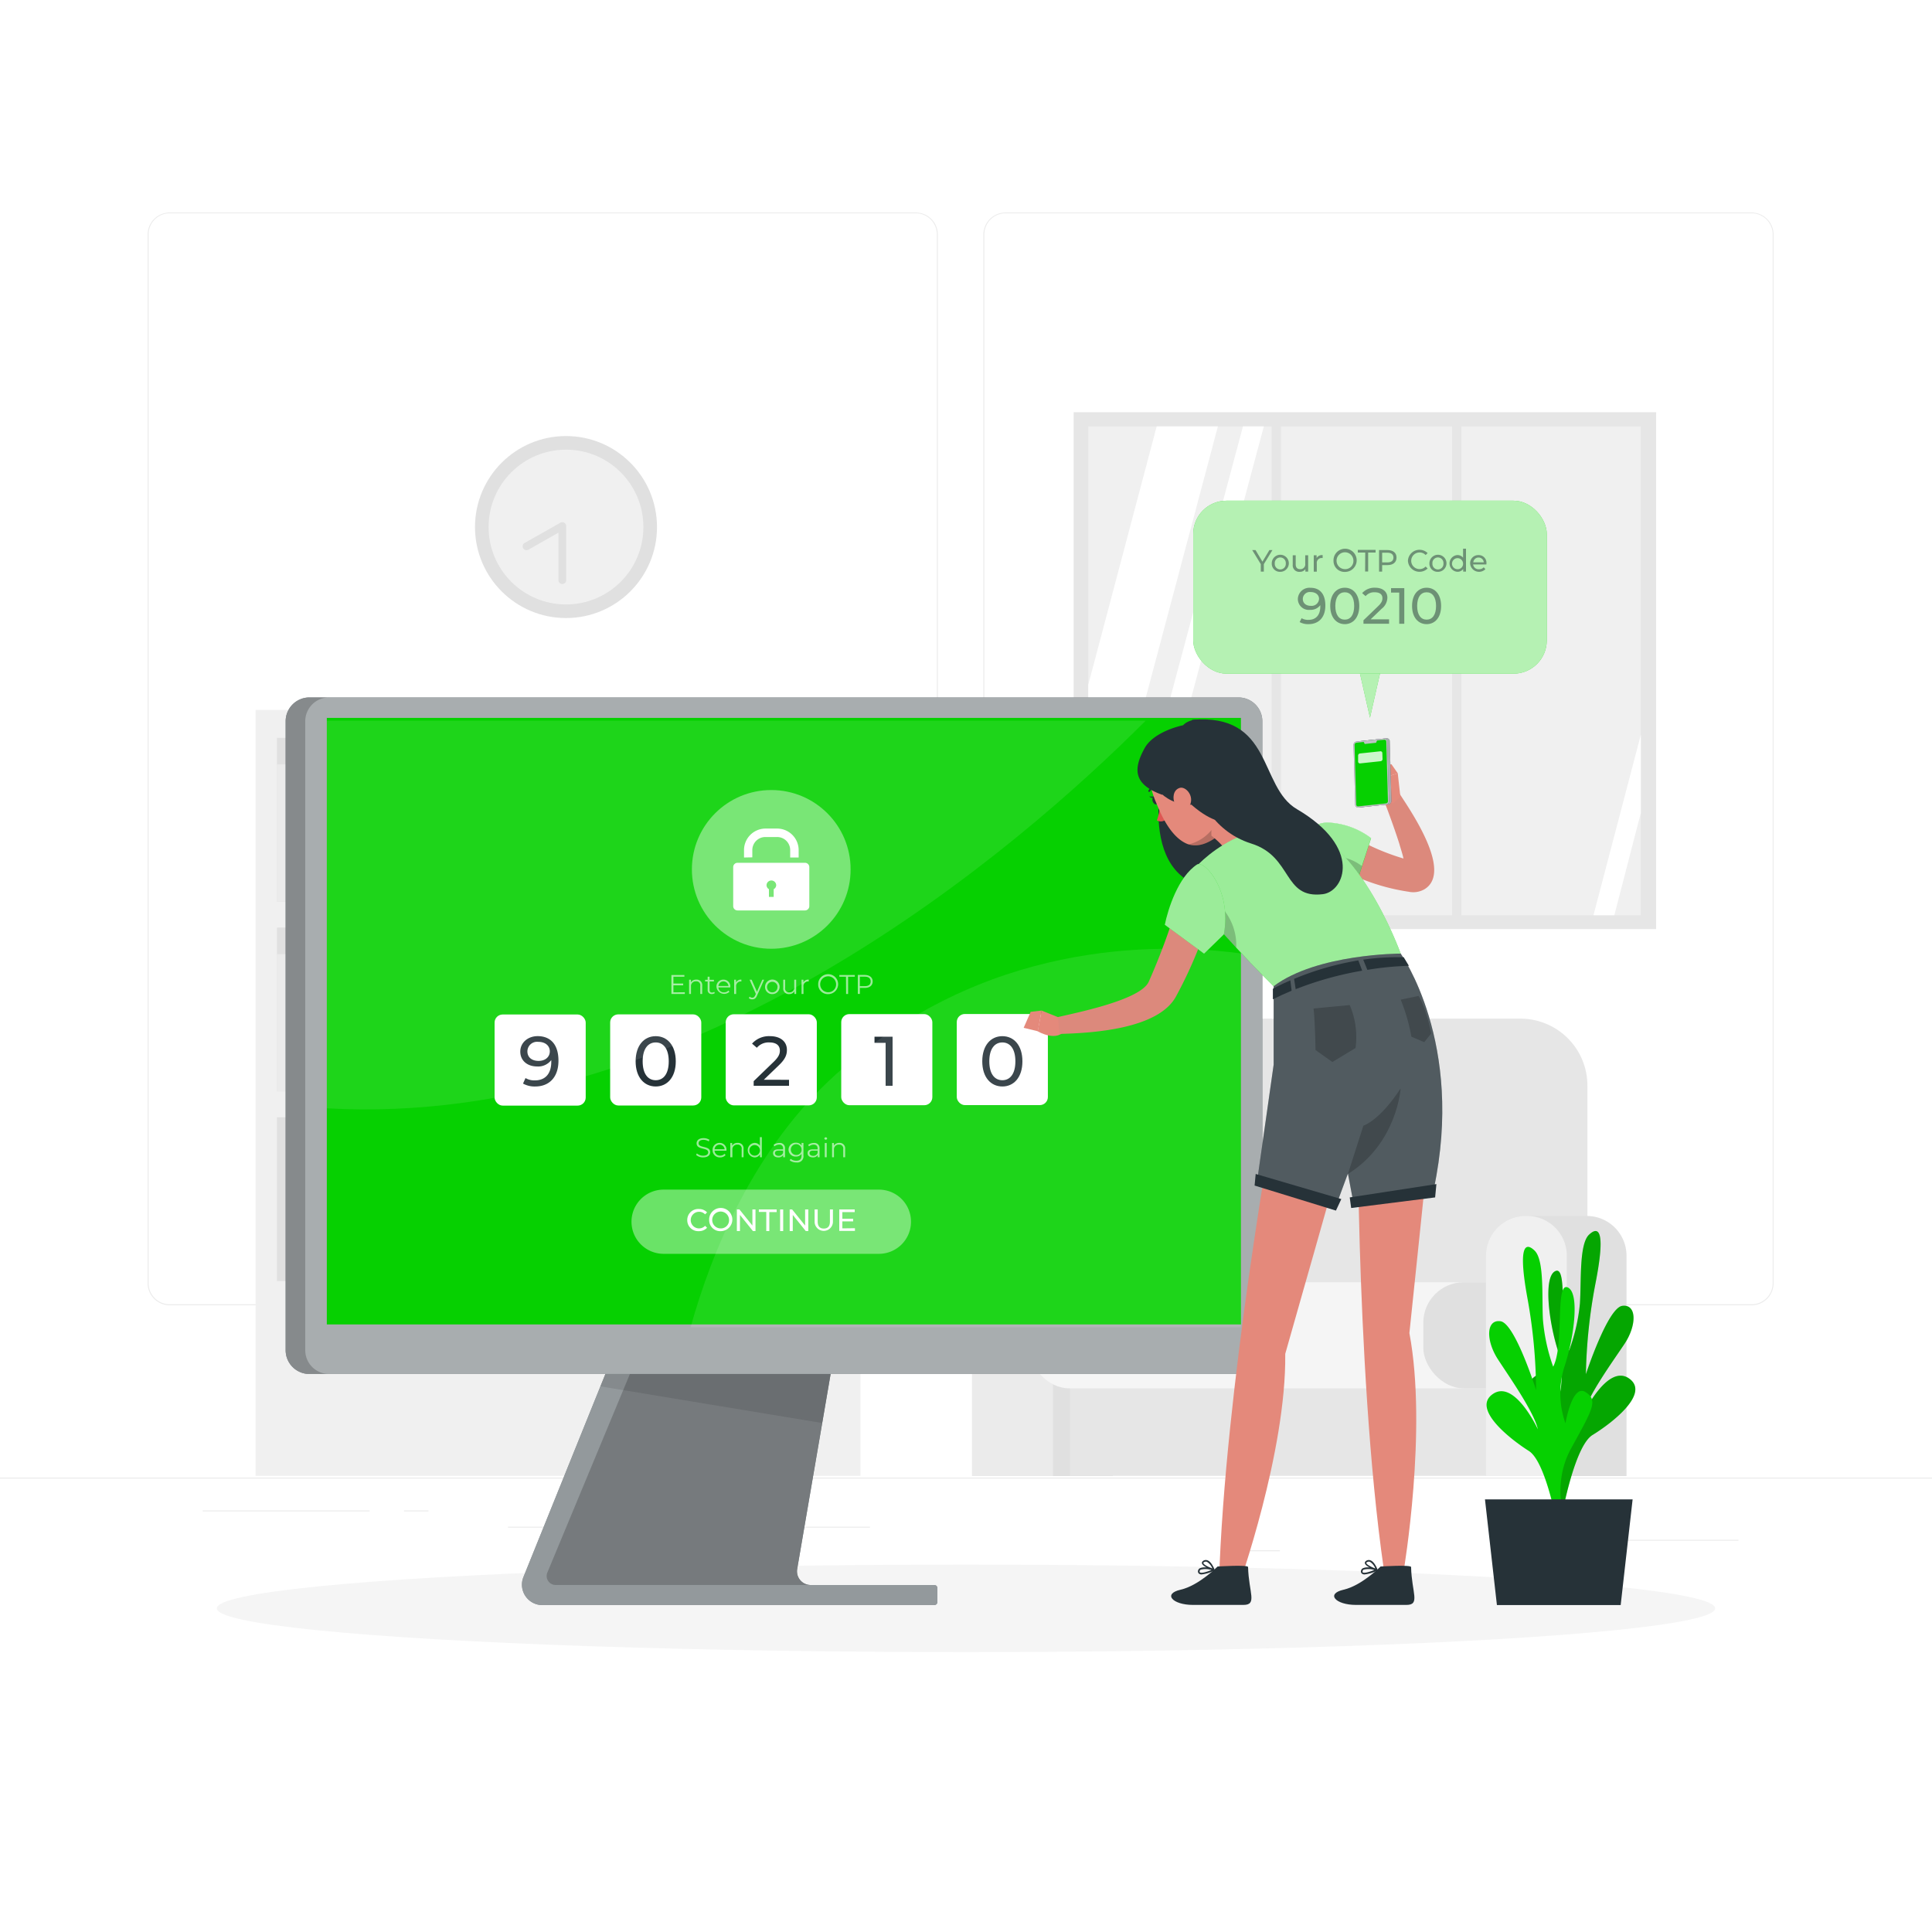 <svg class="animated" id="freepik_stories-enter-otp" xmlns="http://www.w3.org/2000/svg" viewBox="0 0 500 500" version="1.1" xmlns:xlink="http://www.w3.org/1999/xlink" xmlns:svgjs="http://svgjs.com/svgjs"><style>svg#freepik_stories-enter-otp:not(.animated) .animable {opacity: 0;}svg#freepik_stories-enter-otp.animated #freepik--background-complete--inject-54 {animation: 1s 1 forwards cubic-bezier(.36,-0.01,.5,1.38) zoomIn;animation-delay: 0s;}svg#freepik_stories-enter-otp.animated #freepik--Shadow--inject-54 {animation: 1s 1 forwards cubic-bezier(.36,-0.01,.5,1.38) zoomOut;animation-delay: 0s;}svg#freepik_stories-enter-otp.animated #freepik--Plant--inject-54 {animation: 1s 1 forwards cubic-bezier(.36,-0.01,.5,1.38) slideLeft;animation-delay: 0s;}svg#freepik_stories-enter-otp.animated #freepik--Device--inject-54 {animation: 1s 1 forwards cubic-bezier(.36,-0.01,.5,1.38) slideUp;animation-delay: 0s;}svg#freepik_stories-enter-otp.animated #freepik--speech-bubble--inject-54 {animation: 1s 1 forwards cubic-bezier(.36,-0.01,.5,1.38) zoomOut,1.5s Infinite  linear floating;animation-delay: 0s,1s;}svg#freepik_stories-enter-otp.animated #freepik--Character--inject-54 {animation: 1s 1 forwards cubic-bezier(.36,-0.01,.5,1.38) slideUp;animation-delay: 0s;}            @keyframes zoomIn {                0% {                    opacity: 0;                    transform: scale(0.5);                }                100% {                    opacity: 1;                    transform: scale(1);                }            }                    @keyframes zoomOut {                0% {                    opacity: 0;                    transform: scale(1.5);                }                100% {                    opacity: 1;                    transform: scale(1);                }            }                    @keyframes slideLeft {                0% {                    opacity: 0;                    transform: translateX(-30px);                }                100% {                    opacity: 1;                    transform: translateX(0);                }            }                    @keyframes slideUp {                0% {                    opacity: 0;                    transform: translateY(30px);                }                100% {                    opacity: 1;                    transform: inherit;                }            }                    @keyframes floating {                0% {                    opacity: 1;                    transform: translateY(0px);                }                50% {                    transform: translateY(-10px);                }                100% {                    opacity: 1;                    transform: translateY(0px);                }            }        </style><g id="freepik--background-complete--inject-54" class="animable" style="transform-origin: 250px 228.23px;"><rect y="382.4" width="500" height="0.25" style="fill: rgb(235, 235, 235); transform-origin: 250px 382.525px;" id="elypkme5obi9" class="animable"></rect><rect x="416.78" y="398.49" width="33.12" height="0.25" style="fill: rgb(235, 235, 235); transform-origin: 433.34px 398.615px;" id="elh9i5bl71f1" class="animable"></rect><rect x="322.53" y="401.21" width="8.69" height="0.25" style="fill: rgb(235, 235, 235); transform-origin: 326.875px 401.335px;" id="eletwrt78c5w" class="animable"></rect><rect x="396.59" y="389.21" width="19.19" height="0.25" style="fill: rgb(235, 235, 235); transform-origin: 406.185px 389.335px;" id="elbp0q9mzzdq8" class="animable"></rect><rect x="52.46" y="390.89" width="43.19" height="0.25" style="fill: rgb(235, 235, 235); transform-origin: 74.055px 391.015px;" id="el0o4uq6s799ak" class="animable"></rect><rect x="104.56" y="390.89" width="6.33" height="0.25" style="fill: rgb(235, 235, 235); transform-origin: 107.725px 391.015px;" id="elprossz2c0rq" class="animable"></rect><rect x="131.47" y="395.11" width="93.68" height="0.25" style="fill: rgb(235, 235, 235); transform-origin: 178.31px 395.235px;" id="el10dmpt6qpl3d" class="animable"></rect><path d="M237,337.8H43.91a5.71,5.71,0,0,1-5.7-5.71V60.66A5.71,5.71,0,0,1,43.91,55H237a5.71,5.71,0,0,1,5.71,5.71V332.09A5.71,5.71,0,0,1,237,337.8ZM43.91,55.2a5.46,5.46,0,0,0-5.45,5.46V332.09a5.46,5.46,0,0,0,5.45,5.46H237a5.47,5.47,0,0,0,5.46-5.46V60.66A5.47,5.47,0,0,0,237,55.2Z" style="fill: rgb(235, 235, 235); transform-origin: 140.46px 196.4px;" id="el98qfk0ebdzl" class="animable"></path><path d="M453.31,337.8H260.21a5.72,5.72,0,0,1-5.71-5.71V60.66A5.72,5.72,0,0,1,260.21,55h193.1A5.71,5.71,0,0,1,459,60.66V332.09A5.71,5.71,0,0,1,453.31,337.8ZM260.21,55.2a5.47,5.47,0,0,0-5.46,5.46V332.09a5.47,5.47,0,0,0,5.46,5.46h193.1a5.47,5.47,0,0,0,5.46-5.46V60.66a5.47,5.47,0,0,0-5.46-5.46Z" style="fill: rgb(235, 235, 235); transform-origin: 356.75px 196.4px;" id="el04h9lpju2qsk" class="animable"></path><rect x="66.15" y="183.73" width="156.54" height="198.22" style="fill: rgb(240, 240, 240); transform-origin: 144.42px 282.84px;" id="elj3xf4b1cais" class="animable"></rect><rect x="71.68" y="190.96" width="145.47" height="42.39" style="fill: rgb(224, 224, 224); transform-origin: 144.415px 212.155px;" id="el7t1mckszmi5" class="animable"></rect><rect x="71.68" y="197.82" width="8.26" height="35.52" style="fill: rgb(235, 235, 235); transform-origin: 75.81px 215.58px;" id="elkk5pxrsaxii" class="animable"></rect><rect x="111.64" y="197.82" width="8.26" height="35.52" style="fill: rgb(235, 235, 235); transform-origin: 115.77px 215.58px;" id="el8ui7hngh9mx" class="animable"></rect><g id="elzgirsh0ax2i"><rect x="160.07" y="197.37" width="8.26" height="35.52" style="fill: rgb(235, 235, 235); transform-origin: 164.2px 215.13px; transform: rotate(-9.78deg);" class="animable"></rect></g><rect x="81.92" y="202.5" width="8.26" height="30.84" style="fill: rgb(235, 235, 235); transform-origin: 86.05px 217.92px;" id="elzjia53nlhtg" class="animable"></rect><rect x="100.91" y="202.5" width="8.26" height="30.84" style="fill: rgb(235, 235, 235); transform-origin: 105.04px 217.92px;" id="elek8wl5sh6xg" class="animable"></rect><rect x="148.85" y="202.5" width="8.26" height="30.84" style="fill: rgb(235, 235, 235); transform-origin: 152.98px 217.92px;" id="elekvo11dzs6s" class="animable"></rect><g id="elx2l7i20tuql"><rect x="125.93" y="201.97" width="8.26" height="30.84" style="fill: rgb(235, 235, 235); transform-origin: 130.06px 217.39px; transform: rotate(-12.53deg);" class="animable"></rect></g><rect x="93.2" y="196.05" width="4.13" height="37.29" style="fill: rgb(235, 235, 235); transform-origin: 95.265px 214.695px;" id="elaji3a8xvhk" class="animable"></rect><rect x="142.35" y="196.05" width="4.13" height="37.29" style="fill: rgb(235, 235, 235); transform-origin: 144.415px 214.695px;" id="eljq85ldoyy1" class="animable"></rect><g id="elyzmcgzx73rr"><rect x="71.68" y="240.05" width="145.47" height="42.39" style="fill: rgb(224, 224, 224); transform-origin: 144.415px 261.245px; transform: rotate(180deg);" class="animable"></rect></g><g id="eluvi594y5hre"><rect x="208.88" y="246.92" width="8.26" height="35.52" style="fill: rgb(235, 235, 235); transform-origin: 213.01px 264.68px; transform: rotate(180deg);" class="animable"></rect></g><g id="el5hcuoq1heti"><rect x="168.93" y="246.92" width="8.26" height="35.52" style="fill: rgb(235, 235, 235); transform-origin: 173.06px 264.68px; transform: rotate(180deg);" class="animable"></rect></g><g id="elyv58w21qix"><rect x="120.49" y="246.47" width="8.26" height="35.52" style="fill: rgb(235, 235, 235); transform-origin: 124.62px 264.23px; transform: rotate(-170.22deg);" class="animable"></rect></g><g id="elfah3zrneak"><rect x="198.65" y="251.6" width="8.26" height="30.84" style="fill: rgb(235, 235, 235); transform-origin: 202.78px 267.02px; transform: rotate(180deg);" class="animable"></rect></g><g id="elgy1qi3mt8dd"><rect x="179.65" y="251.6" width="8.26" height="30.84" style="fill: rgb(235, 235, 235); transform-origin: 183.78px 267.02px; transform: rotate(180deg);" class="animable"></rect></g><g id="el0gfnn36xg75"><rect x="131.71" y="251.6" width="8.26" height="30.84" style="fill: rgb(235, 235, 235); transform-origin: 135.84px 267.02px; transform: rotate(180deg);" class="animable"></rect></g><g id="el7bxg96i69tr"><rect x="154.63" y="251.07" width="8.26" height="30.84" style="fill: rgb(235, 235, 235); transform-origin: 158.76px 266.49px; transform: rotate(-167.47deg);" class="animable"></rect></g><g id="elevoew1hh517"><rect x="191.5" y="245.15" width="4.13" height="37.29" style="fill: rgb(235, 235, 235); transform-origin: 193.565px 263.795px; transform: rotate(180deg);" class="animable"></rect></g><g id="elh4900nymt9w"><rect x="142.35" y="245.15" width="4.13" height="37.29" style="fill: rgb(235, 235, 235); transform-origin: 144.415px 263.795px; transform: rotate(180deg);" class="animable"></rect></g><rect x="71.68" y="246.92" width="8.26" height="35.52" style="fill: rgb(235, 235, 235); transform-origin: 75.81px 264.68px;" id="elp453xqngui" class="animable"></rect><rect x="81.92" y="251.6" width="8.26" height="30.84" style="fill: rgb(235, 235, 235); transform-origin: 86.05px 267.02px;" id="elzku1oabvusk" class="animable"></rect><rect x="100.91" y="251.6" width="8.26" height="30.84" style="fill: rgb(235, 235, 235); transform-origin: 105.04px 267.02px;" id="el4m07cbg5rgs" class="animable"></rect><rect x="93.2" y="245.15" width="4.13" height="37.29" style="fill: rgb(235, 235, 235); transform-origin: 95.265px 263.795px;" id="ell3ktyg4xeco" class="animable"></rect><rect x="71.68" y="289.15" width="145.47" height="42.39" style="fill: rgb(224, 224, 224); transform-origin: 144.415px 310.345px;" id="el0dpfdj58retg" class="animable"></rect><rect x="155.17" y="296.01" width="8.26" height="35.52" style="fill: rgb(235, 235, 235); transform-origin: 159.3px 313.77px;" id="eljue6gwx8ovj" class="animable"></rect><g id="elvhyy7xbhoj"><rect x="203.61" y="295.57" width="8.26" height="35.52" style="fill: rgb(235, 235, 235); transform-origin: 207.74px 313.33px; transform: rotate(-9.78deg);" class="animable"></rect></g><rect x="125.45" y="300.7" width="8.26" height="30.84" style="fill: rgb(235, 235, 235); transform-origin: 129.58px 316.12px;" id="eln1oh5ktphba" class="animable"></rect><rect x="144.45" y="300.7" width="8.26" height="30.84" style="fill: rgb(235, 235, 235); transform-origin: 148.58px 316.12px;" id="elzqgzz2z9x7b" class="animable"></rect><rect x="192.39" y="300.7" width="8.26" height="30.84" style="fill: rgb(235, 235, 235); transform-origin: 196.52px 316.12px;" id="elppbvd4glffb" class="animable"></rect><g id="el2lefzxhw93"><rect x="169.47" y="300.17" width="8.26" height="30.84" style="fill: rgb(235, 235, 235); transform-origin: 173.6px 315.59px; transform: rotate(-12.53deg);" class="animable"></rect></g><rect x="136.73" y="294.25" width="4.13" height="37.29" style="fill: rgb(235, 235, 235); transform-origin: 138.795px 312.895px;" id="elrvchhwsohm9" class="animable"></rect><rect x="185.88" y="294.25" width="4.13" height="37.29" style="fill: rgb(235, 235, 235); transform-origin: 187.945px 312.895px;" id="elceqipts4pw4" class="animable"></rect><g id="elnoy4mcn76bn"><rect x="108.54" y="295.57" width="8.26" height="35.52" style="fill: rgb(235, 235, 235); transform-origin: 112.67px 313.33px; transform: rotate(-9.78deg);" class="animable"></rect></g><rect x="97.32" y="300.7" width="8.26" height="30.84" style="fill: rgb(235, 235, 235); transform-origin: 101.45px 316.12px;" id="ell7waafnzbvj" class="animable"></rect><g id="elnzhn3q9dvp"><rect x="74.4" y="300.17" width="8.26" height="30.84" style="fill: rgb(235, 235, 235); transform-origin: 78.53px 315.59px; transform: rotate(-12.53deg);" class="animable"></rect></g><rect x="90.81" y="294.25" width="4.13" height="37.29" style="fill: rgb(235, 235, 235); transform-origin: 92.875px 312.895px;" id="els15o3z1112" class="animable"></rect><path d="M305.28,263.63H393.5A17.32,17.32,0,0,1,410.82,281v68.88H288V281A17.33,17.33,0,0,1,305.28,263.63Z" style="fill: rgb(230, 230, 230); transform-origin: 349.41px 306.755px;" id="el3d07df8eg3i" class="animable"></path><path d="M261.88,314.69h15.78A10.3,10.3,0,0,1,288,325v57H251.58V325A10.3,10.3,0,0,1,261.88,314.69Z" style="fill: rgb(224, 224, 224); transform-origin: 269.79px 348.345px;" id="elx1slehykr5" class="animable"></path><path d="M261.88,314.69h.33A10.3,10.3,0,0,1,272.51,325v57H251.58V325A10.3,10.3,0,0,1,261.88,314.69Z" style="fill: rgb(235, 235, 235); transform-origin: 262.045px 348.345px;" id="el1lzryq4xxmd" class="animable"></path><rect x="276.91" y="355.78" width="121.06" height="26.17" style="fill: rgb(230, 230, 230); transform-origin: 337.44px 368.865px;" id="elij3067vcgwg" class="animable"></rect><rect x="266.27" y="331.85" width="137.69" height="27.45" rx="10.47" style="fill: rgb(245, 245, 245); transform-origin: 335.115px 345.575px;" id="el5fqsnsr986b" class="animable"></rect><rect x="368.35" y="331.85" width="35.41" height="27.45" rx="10.47" style="fill: rgb(224, 224, 224); isolation: isolate; transform-origin: 386.055px 345.575px;" id="el8buf0k4nk73" class="animable"></rect><path d="M394.86,314.69h15.79A10.29,10.29,0,0,1,420.94,325v57H384.57V325A10.29,10.29,0,0,1,394.86,314.69Z" style="fill: rgb(224, 224, 224); transform-origin: 402.755px 348.345px;" id="eloh4vt0c4u7e" class="animable"></path><path d="M394.86,314.69h.34A10.29,10.29,0,0,1,405.49,325v57H384.57V325A10.29,10.29,0,0,1,394.86,314.69Z" style="fill: rgb(240, 240, 240); transform-origin: 395.03px 348.345px;" id="eljz1be9o056m" class="animable"></path><g id="el1whhqre2q3y"><circle cx="146.48" cy="136.4" r="23.55" style="fill: rgb(224, 224, 224); transform-origin: 146.48px 136.4px; transform: rotate(-9.22deg);" class="animable"></circle></g><g id="elej2erdqu608"><circle cx="146.48" cy="136.4" r="20.03" style="fill: rgb(240, 240, 240); transform-origin: 146.48px 136.4px; transform: rotate(-9.22deg);" class="animable"></circle></g><polyline points="145.53 150.14 145.53 136.14 136.26 141.39" style="fill: rgb(240, 240, 240); transform-origin: 140.895px 143.14px;" id="elgbcrz6rdk6" class="animable"></polyline><path d="M145.53,151.14a1,1,0,0,1-1-1V137.85l-7.78,4.41a1,1,0,0,1-1.36-.38,1,1,0,0,1,.37-1.36l9.28-5.25a1,1,0,0,1,1.49.87v14A1,1,0,0,1,145.53,151.14Z" style="fill: rgb(224, 224, 224); transform-origin: 140.895px 143.141px;" id="el173tmq5q8ux" class="animable"></path><rect x="277.86" y="106.68" width="150.75" height="133.77" style="fill: rgb(230, 230, 230); transform-origin: 353.235px 173.565px;" id="elr1xnkq9d2ki" class="animable"></rect><rect x="281.63" y="110.35" width="143.01" height="126.51" style="fill: rgb(240, 240, 240); transform-origin: 353.135px 173.605px;" id="elg8c6ov5cp5s" class="animable"></rect><polygon points="315.19 110.35 281.63 236.58 281.63 177.27 299.35 110.35 315.19 110.35" style="fill: rgb(255, 255, 255); transform-origin: 298.41px 173.465px;" id="el4colriwz6cw" class="animable"></polygon><polygon points="327.08 110.35 293.22 236.86 287.82 236.86 321.68 110.35 327.08 110.35" style="fill: rgb(255, 255, 255); transform-origin: 307.45px 173.605px;" id="elni22gpvopu" class="animable"></polygon><polygon points="424.64 190.18 424.64 210.39 417.79 236.86 412.39 236.86 424.64 190.18" style="fill: rgb(255, 255, 255); transform-origin: 418.515px 213.52px;" id="eltk9qk40612" class="animable"></polygon><rect x="329.1" y="108.08" width="2.41" height="131.61" style="fill: rgb(230, 230, 230); transform-origin: 330.305px 173.885px;" id="el8l9nbll49u8" class="animable"></rect><rect x="375.79" y="108.08" width="2.41" height="131.61" style="fill: rgb(230, 230, 230); transform-origin: 376.995px 173.885px;" id="elnplzei7qq0h" class="animable"></rect></g><g id="freepik--Shadow--inject-54" class="animable" style="transform-origin: 250px 416.24px;"><ellipse id="freepik--path--inject-54" cx="250" cy="416.24" rx="193.89" ry="11.32" style="fill: rgb(245, 245, 245); transform-origin: 250px 416.24px;" class="animable"></ellipse></g><g id="freepik--Plant--inject-54" class="animable" style="transform-origin: 403.767px 366.991px;"><path d="M401.9,391.23s4.75-10.36-.68-20.58-7-12.62-3.54-14.72,5.05,8.18,5.05,8.18a23.1,23.1,0,0,0,.5-14.46c-2.4-7.39-3.91-19.43-.63-20.72s.63,15,3.49,20.58a48.19,48.19,0,0,0,2.79-12.13c.39-5.94-.22-15.42,2.37-17.85s4.26-.75,1.71,12.35a137.22,137.22,0,0,0-2.53,23.76s5.63-17.19,9.42-17.69,3.78,5.06.54,9.89-9.49,13.48-10.51,17.93c0,0,6.19-12.94,11.75-9s-4.84,11.77-9.48,14.6-7.86,20.51-7.86,20.51Z" style="fill: rgb(6, 208, 1); transform-origin: 409.534px 355.236px;" id="el772m82gqdnn" class="animable"></path><g id="el2lqbx0ia2c6"><path d="M401.9,391.23s4.75-10.36-.68-20.58-7-12.62-3.54-14.72,5.05,8.18,5.05,8.18a23.1,23.1,0,0,0,.5-14.46c-2.4-7.39-3.91-19.43-.63-20.72s.63,15,3.49,20.58a48.19,48.19,0,0,0,2.79-12.13c.39-5.94-.22-15.42,2.37-17.85s4.26-.75,1.71,12.35a137.22,137.22,0,0,0-2.53,23.76s5.63-17.19,9.42-17.69,3.78,5.06.54,9.89-9.49,13.48-10.51,17.93c0,0,6.19-12.94,11.75-9s-4.84,11.77-9.48,14.6-7.86,20.51-7.86,20.51Z" style="isolation: isolate; opacity: 0.2; transform-origin: 409.534px 355.236px;" class="animable"></path></g><path d="M405.65,395.48s-4.63-10.43.92-20.57,7.15-12.52,3.72-14.66-5.15,8.1-5.15,8.1a23.07,23.07,0,0,1-.33-14.46c2.49-7.36,4.15-19.38.88-20.72s-.81,15-3.73,20.53a48.29,48.29,0,0,1-2.65-12.17c-.32-5.94.41-15.41-2.16-17.88s-4.25-.81-1.85,12.33a137.07,137.07,0,0,1,2.24,23.78s-5.43-17.27-9.2-17.82-3.84,5-.66,9.88S397,365.44,398,369.9c0,0-6-13-11.64-9.14s4.7,11.84,9.3,14.74,7.62,20.63,7.62,20.63Z" style="fill: rgb(6, 208, 1); transform-origin: 398.404px 359.408px;" id="elf0mux4tr0ok" class="animable"></path><polygon points="384.31 388.04 422.52 388.04 419.43 415.39 387.4 415.39 384.31 388.04" style="fill: rgb(38, 50, 56); transform-origin: 403.415px 401.715px;" id="el2stkuvx0689" class="animable"></polygon></g><g id="freepik--Device--inject-54" class="animable animator-active" style="transform-origin: 200.31px 297.95px;"><path d="M242.6,411v3.59a.81.81,0,0,1-.81.81H140.37a5.29,5.29,0,0,1-4.91-7.26l32.14-79.6,51.94.35-1.77,10.33-11.46,66.85a3.54,3.54,0,0,0,3.48,4.13h32A.8.8,0,0,1,242.6,411Z" style="fill: rgb(38, 50, 56); transform-origin: 188.84px 371.97px;" id="eldpceydyi6if" class="animable"></path><g id="elo5lzi5urckg"><path d="M242.6,411v3.59a.81.81,0,0,1-.81.81H140.37a5.29,5.29,0,0,1-4.91-7.26l19.93-49.35,12.21-30.25,51.94.35-1.77,10.33-5,29.07-6.47,37.78a3.54,3.54,0,0,0,3.48,4.13h32A.8.8,0,0,1,242.6,411Z" style="fill: rgb(255, 255, 255); opacity: 0.5; transform-origin: 188.84px 371.97px;" class="animable"></path></g><g id="eloy3192o4g08"><path d="M209.79,410.19h-66a2.32,2.32,0,0,1-2.14-3.2l28.18-67.78h47.93l-11.46,66.85A3.54,3.54,0,0,0,209.79,410.19Z" style="isolation: isolate; opacity: 0.2; transform-origin: 179.618px 374.7px;" class="animable"></path></g><g id="elwdwmfoslnv"><polygon points="219.54 328.88 217.77 339.21 212.78 368.28 155.39 358.79 167.6 328.53 219.54 328.88" style="isolation: isolate; opacity: 0.1; transform-origin: 187.465px 348.405px;" class="animable"></polygon></g><path d="M320.53,180.5H80.08a6.15,6.15,0,0,0-6.15,6.15V349.44a6.15,6.15,0,0,0,6.15,6.15H320.53a6.16,6.16,0,0,0,6.16-6.15V186.65A6.16,6.16,0,0,0,320.53,180.5Z" style="fill: rgb(38, 50, 56); transform-origin: 200.31px 268.045px;" id="elfxytewitxz" class="animable"></path><g id="elxljz4w267i"><path d="M320.53,180.5H80.08a6.15,6.15,0,0,0-6.15,6.15V349.44a6.15,6.15,0,0,0,6.15,6.15H320.53a6.16,6.16,0,0,0,6.16-6.15V186.65A6.16,6.16,0,0,0,320.53,180.5Z" style="fill: rgb(255, 255, 255); opacity: 0.6; transform-origin: 200.31px 268.045px;" class="animable"></path></g><g id="el4cqnev3kbny"><path d="M85.18,355.58h-5.1a6.15,6.15,0,0,1-6.15-6.14V186.66a6.15,6.15,0,0,1,6.15-6.16h5.1A6.15,6.15,0,0,0,79,186.66V349.44A6.14,6.14,0,0,0,85.18,355.58Z" style="isolation: isolate; opacity: 0.2; transform-origin: 79.555px 268.04px;" class="animable"></path></g><rect x="84.58" y="185.79" width="236.57" height="156.97" style="fill: rgb(6, 208, 1); transform-origin: 202.865px 264.275px;" id="elb43460nt5qt" class="animable"></rect><g id="el2we9uq7qcig"><circle cx="199.6" cy="225" r="20.54" style="fill: rgb(255, 255, 255); opacity: 0.4; transform-origin: 199.6px 225px;" class="animable"></circle></g><path d="M194.7,221.88V220a3.38,3.38,0,0,1,3.38-3.38h3A3.38,3.38,0,0,1,204.5,220v1.92h2.19V220a5.58,5.58,0,0,0-5.57-5.57h-3a5.58,5.58,0,0,0-5.57,5.57v1.92Z" style="fill: rgb(255, 255, 255); transform-origin: 199.62px 218.175px;" id="elg25vclj5jpp" class="animable"></path><path d="M189.75,224.41V234.5a1.12,1.12,0,0,0,1.12,1.12h17.46a1.12,1.12,0,0,0,1.12-1.12V224.41a1.12,1.12,0,0,0-1.12-1.12H190.87A1.12,1.12,0,0,0,189.75,224.41Zm10.48,5.71v2H199v-2a1.21,1.21,0,0,1-.62-1,1.25,1.25,0,0,1,2.5,0A1.21,1.21,0,0,1,200.23,230.12Z" style="fill: rgb(255, 255, 255); transform-origin: 199.6px 229.455px;" id="eleck3o2g4k5o" class="animable"></path><rect x="128" y="262.55" width="23.58" height="23.58" rx="2.09" style="fill: rgb(255, 255, 255); transform-origin: 139.79px 274.34px;" id="el09ioxjdlav27" class="animable"></rect><rect x="157.91" y="262.52" width="23.58" height="23.58" rx="2.09" style="fill: rgb(255, 255, 255); transform-origin: 169.7px 274.31px;" id="elb735mwoean7" class="animable"></rect><rect x="187.81" y="262.49" width="23.58" height="23.58" rx="2.09" style="fill: rgb(255, 255, 255); transform-origin: 199.6px 274.28px;" id="el6f51cayhsn7" class="animable"></rect><rect x="217.71" y="262.45" width="23.58" height="23.58" rx="2.09" style="fill: rgb(255, 255, 255); transform-origin: 229.5px 274.24px;" id="elgcwzuq6r8fe" class="animable"></rect><rect x="247.61" y="262.42" width="23.58" height="23.58" rx="2.09" style="fill: rgb(255, 255, 255); transform-origin: 259.4px 274.21px;" id="el6qczk323dl8" class="animable"></rect><path d="M254.21,274.67c0-4.15,2.22-6.51,5.2-6.51s5.19,2.36,5.19,6.51-2.22,6.51-5.19,6.51S254.21,278.82,254.21,274.67Zm8.57,0c0-3.26-1.39-4.89-3.37-4.89s-3.38,1.63-3.38,4.89,1.38,4.89,3.38,4.89S262.78,277.92,262.78,274.67Z" style="fill: rgb(38, 50, 56); transform-origin: 259.405px 274.67px;" id="elehxkyyx28fh" class="animable"></path><path d="M144.53,274.51c0,4.34-2.46,6.67-6,6.67a6.15,6.15,0,0,1-3.17-.75L136,279a4.5,4.5,0,0,0,2.45.6c2.58,0,4.22-1.62,4.22-4.81v-.45A4.25,4.25,0,0,1,139,276c-2.53,0-4.35-1.51-4.35-3.85s2-4,4.49-4C142.6,268.16,144.53,270.45,144.53,274.51Zm-2.24-2.42c0-1.31-1-2.46-3-2.46a2.5,2.5,0,0,0-2.8,2.47c0,1.5,1.11,2.46,2.9,2.46S142.29,273.49,142.29,272.09Z" style="fill: rgb(38, 50, 56); transform-origin: 139.59px 274.667px;" id="elsxjo5uac8x" class="animable"></path><path d="M164.5,274.67c0-4.15,2.22-6.51,5.2-6.51s5.19,2.36,5.19,6.51-2.22,6.51-5.19,6.51S164.5,278.82,164.5,274.67Zm8.57,0c0-3.26-1.38-4.89-3.37-4.89s-3.38,1.63-3.38,4.89,1.38,4.89,3.38,4.89S173.07,277.93,173.07,274.67Z" style="fill: rgb(38, 50, 56); transform-origin: 169.695px 274.67px;" id="elph2uy1l2fn" class="animable"></path><path d="M204.2,279.45V281h-9.15V279.8l5.18-5c1.35-1.31,1.6-2.11,1.6-2.91,0-1.31-.92-2.11-2.71-2.11a4,4,0,0,0-3.25,1.38l-1.24-1.07a5.88,5.88,0,0,1,4.66-1.93c2.65,0,4.36,1.36,4.36,3.54,0,1.24-.36,2.35-2.09,4l-3.89,3.74Z" style="fill: rgb(38, 50, 56); transform-origin: 199.415px 274.576px;" id="el03hadpv54c1n" class="animable"></path><path d="M231,268.3V281h-1.8V269.89h-2.88V268.3Z" style="fill: rgb(38, 50, 56); transform-origin: 228.66px 274.65px;" id="elrpnds3nnwo" class="animable"></path><g id="elcjh5ghvma2v"><g style="opacity: 0.6; transform-origin: 199.805px 255.375px;" class="animable"><path d="M177.23,256.79v.45h-3.47v-4.91h3.36v.45h-2.84v1.75h2.53V255h-2.53v1.82Z" style="fill: rgb(255, 255, 255); transform-origin: 175.495px 254.785px;" id="eloe90egvb75" class="animable"></path><path d="M181.73,255.1v2.14h-.5v-2.09a1,1,0,0,0-1.11-1.18,1.21,1.21,0,0,0-1.29,1.33v1.94h-.49v-3.69h.47v.68a1.55,1.55,0,0,1,1.4-.7A1.41,1.41,0,0,1,181.73,255.1Z" style="fill: rgb(255, 255, 255); transform-origin: 180.04px 255.382px;" id="elam8v38nf285" class="animable"></path><path d="M185,257a1.17,1.17,0,0,1-.78.26,1,1,0,0,1-1.08-1.07V254h-.66v-.42h.66v-.8h.5v.8h1.12V254h-1.12v2.2c0,.44.22.67.63.67a.85.85,0,0,0,.55-.18Z" style="fill: rgb(255, 255, 255); transform-origin: 183.74px 255.022px;" id="elhrlf8ept6yi" class="animable"></path><path d="M189,255.55h-3.08a1.37,1.37,0,0,0,1.45,1.28,1.46,1.46,0,0,0,1.13-.48l.28.32a2,2,0,0,1-3.36-1.27,1.77,1.77,0,0,1,1.8-1.87A1.75,1.75,0,0,1,189,255.4S189,255.49,189,255.55Zm-3.08-.37h2.61a1.31,1.31,0,0,0-2.61,0Z" style="fill: rgb(255, 255, 255); transform-origin: 187.211px 255.371px;" id="el8fxwvzecly8" class="animable"></path><path d="M191.87,253.53V254h-.12a1.19,1.19,0,0,0-1.24,1.36v1.88H190v-3.69h.48v.72A1.38,1.38,0,0,1,191.87,253.53Z" style="fill: rgb(255, 255, 255); transform-origin: 190.935px 255.38px;" id="elm3sutj3d3n" class="animable"></path><path d="M197.75,253.55l-1.84,4.13c-.31.72-.7.95-1.23.95a1.22,1.22,0,0,1-.89-.34l.23-.37a.88.88,0,0,0,.67.28c.33,0,.55-.15.76-.61l.16-.36L194,253.55h.52l1.38,3.13,1.39-3.13Z" style="fill: rgb(255, 255, 255); transform-origin: 195.77px 256.09px;" id="eldmj0kjcmzp5" class="animable"></path><path d="M198,255.4a1.88,1.88,0,1,1,1.88,1.87A1.81,1.81,0,0,1,198,255.4Zm3.24,0a1.37,1.37,0,1,0-1.36,1.43A1.34,1.34,0,0,0,201.21,255.4Z" style="fill: rgb(255, 255, 255); transform-origin: 199.879px 255.391px;" id="elghnk2gc3jks" class="animable"></path><path d="M206.05,253.55v3.69h-.47v-.68a1.47,1.47,0,0,1-1.33.71,1.42,1.42,0,0,1-1.55-1.58v-2.14h.49v2.09a1,1,0,0,0,1.11,1.18,1.19,1.19,0,0,0,1.25-1.33v-1.94Z" style="fill: rgb(255, 255, 255); transform-origin: 204.37px 255.413px;" id="eln7xoukl47l8" class="animable"></path><path d="M209.3,253.53V254h-.12a1.19,1.19,0,0,0-1.24,1.36v1.88h-.5v-3.69h.48v.72A1.38,1.38,0,0,1,209.3,253.53Z" style="fill: rgb(255, 255, 255); transform-origin: 208.37px 255.381px;" id="el67hmvmum0sq" class="animable"></path><path d="M211.75,254.79a2.58,2.58,0,1,1,2.58,2.49A2.48,2.48,0,0,1,211.75,254.79Zm4.63,0a2.06,2.06,0,1,0-2,2A2,2,0,0,0,216.38,254.79Z" style="fill: rgb(255, 255, 255); transform-origin: 214.328px 254.701px;" id="elparpjkxrfoc" class="animable"></path><path d="M218.94,252.78h-1.72v-.45h4v.45h-1.73v4.46h-.52Z" style="fill: rgb(255, 255, 255); transform-origin: 219.22px 254.785px;" id="el8kws9quf092" class="animable"></path><path d="M225.85,254c0,1-.76,1.67-2,1.67h-1.31v1.55H222v-4.91h1.83C225.09,252.33,225.85,253,225.85,254Zm-.52,0c0-.79-.52-1.24-1.5-1.24h-1.3v2.45h1.3C224.81,255.23,225.33,254.79,225.33,254Z" style="fill: rgb(255, 255, 255); transform-origin: 223.925px 254.765px;" id="elqjy2dfgu26i" class="animable"></path></g></g><g id="el2glo0vwju67"><g style="opacity: 0.6; transform-origin: 199.44px 297.575px;" class="animable"><path d="M180.15,298.89l.2-.39a2.41,2.41,0,0,0,1.62.59c.91,0,1.31-.38,1.31-.87,0-1.34-3-.52-3-2.33,0-.72.56-1.34,1.8-1.34a2.77,2.77,0,0,1,1.52.43l-.17.41a2.55,2.55,0,0,0-1.35-.4c-.89,0-1.29.4-1.29.89,0,1.34,3,.53,3,2.31,0,.73-.57,1.34-1.82,1.34A2.63,2.63,0,0,1,180.15,298.89Z" style="fill: rgb(255, 255, 255); transform-origin: 181.97px 297.041px;" id="elwtwj2pkvxxm" class="animable"></path><path d="M188,297.8h-3.08a1.37,1.37,0,0,0,1.45,1.28,1.46,1.46,0,0,0,1.13-.48l.28.32a1.79,1.79,0,0,1-1.42.61,1.83,1.83,0,0,1-1.94-1.88,1.78,1.78,0,0,1,1.8-1.87,1.75,1.75,0,0,1,1.79,1.87S188,297.75,188,297.8Zm-3.08-.37h2.61a1.31,1.31,0,0,0-2.61,0Z" style="fill: rgb(255, 255, 255); transform-origin: 186.216px 297.656px;" id="elrxwelnhz1i" class="animable"></path><path d="M192.43,297.35v2.14h-.49V297.4a1,1,0,0,0-1.11-1.17,1.21,1.21,0,0,0-1.29,1.33v1.93H189v-3.68h.48v.68a1.55,1.55,0,0,1,1.4-.71A1.41,1.41,0,0,1,192.43,297.35Z" style="fill: rgb(255, 255, 255); transform-origin: 190.72px 297.631px;" id="el24zfcsrxpjb" class="animable"></path><path d="M197.16,294.29v5.2h-.48v-.73a1.59,1.59,0,0,1-1.42.77,1.88,1.88,0,0,1,0-3.75,1.6,1.6,0,0,1,1.4.73v-2.22Zm-.49,3.36a1.37,1.37,0,1,0-1.37,1.43A1.35,1.35,0,0,0,196.67,297.65Z" style="fill: rgb(255, 255, 255); transform-origin: 195.339px 296.911px;" id="elp3q4wbw91u" class="animable"></path><path d="M203.16,297.21v2.28h-.48v-.57a1.4,1.4,0,0,1-1.27.61c-.83,0-1.34-.44-1.34-1.08s.36-1,1.42-1h1.17v-.22a.91.91,0,0,0-1-1,1.86,1.86,0,0,0-1.23.44l-.22-.37a2.29,2.29,0,0,1,1.49-.5A1.31,1.31,0,0,1,203.16,297.21Zm-.5,1.17v-.6H201.5c-.71,0-.94.28-.94.66s.34.69.93.69A1.17,1.17,0,0,0,202.66,298.38Z" style="fill: rgb(255, 255, 255); transform-origin: 201.617px 297.663px;" id="eld8pesiu50kr" class="animable"></path><path d="M207.93,295.81V299a1.61,1.61,0,0,1-1.84,1.84,2.61,2.61,0,0,1-1.72-.56l.25-.38a2.25,2.25,0,0,0,1.45.5c.94,0,1.36-.42,1.36-1.33v-.47a1.64,1.64,0,0,1-1.43.71,1.79,1.79,0,1,1,0-3.57,1.65,1.65,0,0,1,1.45.73v-.7Zm-.48,1.75a1.4,1.4,0,1,0-1.4,1.35A1.32,1.32,0,0,0,207.45,297.56Z" style="fill: rgb(255, 255, 255); transform-origin: 206.013px 298.297px;" id="elwkbqtxfsz6m" class="animable"></path><path d="M212.1,297.21v2.28h-.47v-.57a1.41,1.41,0,0,1-1.27.61c-.84,0-1.35-.44-1.35-1.08s.37-1,1.43-1h1.16v-.22c0-.63-.35-1-1-1a1.85,1.85,0,0,0-1.22.44l-.23-.37a2.32,2.32,0,0,1,1.5-.5A1.31,1.31,0,0,1,212.1,297.21Zm-.5,1.17v-.6h-1.15c-.72,0-.95.28-.95.66s.35.69.94.69A1.15,1.15,0,0,0,211.6,298.38Z" style="fill: rgb(255, 255, 255); transform-origin: 210.557px 297.663px;" id="eliekwyjwuvs" class="animable"></path><path d="M213.34,294.64a.37.37,0,0,1,.73,0,.37.37,0,0,1-.73,0Zm.11,1.17h.5v3.68h-.5Z" style="fill: rgb(255, 255, 255); transform-origin: 213.705px 296.91px;" id="elgiapbaprp5w" class="animable"></path><path d="M218.72,297.35v2.14h-.49V297.4a1,1,0,0,0-1.11-1.17,1.21,1.21,0,0,0-1.29,1.33v1.93h-.49v-3.68h.47v.68a1.55,1.55,0,0,1,1.4-.71A1.41,1.41,0,0,1,218.72,297.35Z" style="fill: rgb(255, 255, 255); transform-origin: 217.035px 297.633px;" id="el787b3liokvq" class="animable"></path></g></g><g id="elhwulfui40no"><path d="M227.46,324.49H171.73a8.31,8.31,0,0,1-8.3-8.31h0a8.31,8.31,0,0,1,8.3-8.31h55.73a8.31,8.31,0,0,1,8.31,8.31h0A8.31,8.31,0,0,1,227.46,324.49Z" style="fill: rgb(255, 255, 255); opacity: 0.4; transform-origin: 199.6px 316.18px;" class="animable"></path></g><path d="M177.86,315.76a2.84,2.84,0,0,1,3-2.87,2.78,2.78,0,0,1,2.13.88l-.52.5a2.07,2.07,0,0,0-1.58-.66,2.15,2.15,0,1,0,1.58,3.63l.52.5a2.79,2.79,0,0,1-2.14.88A2.83,2.83,0,0,1,177.86,315.76Z" style="fill: rgb(255, 255, 255); transform-origin: 180.425px 315.755px;" id="eldduzd46543b" class="animable"></path><path d="M183.53,315.76a3,3,0,1,1,3,2.86A2.85,2.85,0,0,1,183.53,315.76Zm5.15,0a2.18,2.18,0,1,0-2.17,2.15A2.1,2.1,0,0,0,188.68,315.76Z" style="fill: rgb(255, 255, 255); transform-origin: 186.527px 315.622px;" id="elxvqah6qatms" class="animable"></path><path d="M195.52,313v5.6h-.66l-3.36-4.18v4.18h-.8V313h.66l3.36,4.17V313Z" style="fill: rgb(255, 255, 255); transform-origin: 193.11px 315.8px;" id="elg0q71x2jiaq" class="animable"></path><path d="M198.31,313.65h-1.92V313H201v.69H199.1v4.91h-.79Z" style="fill: rgb(255, 255, 255); transform-origin: 198.695px 315.8px;" id="elpbk8pi290o" class="animable"></path><path d="M201.89,313h.8v5.6h-.8Z" style="fill: rgb(255, 255, 255); transform-origin: 202.29px 315.8px;" id="elh1z7ezm6wpo" class="animable"></path><path d="M209.19,313v5.6h-.66l-3.36-4.18v4.18h-.8V313H205l3.36,4.17V313Z" style="fill: rgb(255, 255, 255); transform-origin: 206.78px 315.8px;" id="elk7edb8pjgt" class="animable"></path><path d="M210.82,316.14V313h.8v3.15c0,1.24.57,1.8,1.58,1.8s1.58-.56,1.58-1.8V313h.78v3.18a2.37,2.37,0,1,1-4.74,0Z" style="fill: rgb(255, 255, 255); transform-origin: 213.19px 315.775px;" id="elbn02sn43v6a" class="animable"></path><path d="M221.26,317.86v.7H217.2V313h4v.69H218v1.72h2.8v.68H218v1.81Z" style="fill: rgb(255, 255, 255); transform-origin: 219.23px 315.78px;" id="el437mc0pdlzt" class="animable"></path><g id="eldfl2a6jk2a"><path d="M296.49,186.52C263.78,219.29,179.77,292.23,84.58,286.83V186.52Z" style="fill: rgb(255, 255, 255); opacity: 0.1; transform-origin: 190.535px 236.817px;" class="animable"></path></g><g id="el0ekpcscpz1tv"><path d="M321.14,246.75V343.5H178.72c5.46-19.54,16.38-46.3,37.56-65.42C254.38,243.68,298.6,243.78,321.14,246.75Z" style="fill: rgb(255, 255, 255); opacity: 0.1; transform-origin: 249.93px 294.52px;" class="animable"></path></g></g><g id="freepik--speech-bubble--inject-54" class="animable" style="transform-origin: 354.555px 157.665px;"><polygon points="351.23 171.09 354.55 185.75 357.87 171.09 351.23 171.09" style="fill: rgb(6, 208, 1); transform-origin: 354.55px 178.42px;" id="el73081bkl507" class="animable"></polygon><g id="elr6m0uqass0a"><polygon points="351.23 171.09 354.55 185.75 357.87 171.09 351.23 171.09" style="fill: rgb(255, 255, 255); opacity: 0.7; transform-origin: 354.55px 178.42px;" class="animable"></polygon></g><rect x="308.81" y="129.58" width="91.49" height="44.76" rx="8.59" style="fill: rgb(6, 208, 1); transform-origin: 354.555px 151.96px;" id="elyqcnh8krq" class="animable"></rect><g id="el25hib3u2pr7"><rect x="308.81" y="129.58" width="91.49" height="44.76" rx="8.59" style="fill: rgb(255, 255, 255); opacity: 0.7; transform-origin: 354.555px 151.96px;" class="animable"></rect></g><g id="elkgnuojvku2"><g style="opacity: 0.5; transform-origin: 354.385px 145.007px;" class="animable"><path d="M327.08,146v1.93h-.79V146l-2.22-3.64h.86l1.79,3,1.8-3h.79Z" style="fill: rgb(38, 50, 56); transform-origin: 326.69px 145.145px;" id="elofb2ck0gvlt" class="animable"></path><path d="M329.13,145.82a2.21,2.21,0,1,1,2.21,2.17A2.11,2.11,0,0,1,329.13,145.82Zm3.63,0a1.43,1.43,0,1,0-2.85,0,1.43,1.43,0,1,0,2.85,0Z" style="fill: rgb(38, 50, 56); transform-origin: 331.339px 145.781px;" id="elmppb6l6osfo" class="animable"></path><path d="M338.55,143.7v4.24h-.72v-.64a1.72,1.72,0,0,1-1.44.69,1.67,1.67,0,0,1-1.83-1.85V143.7h.77v2.36c0,.83.42,1.24,1.15,1.24a1.24,1.24,0,0,0,1.31-1.4v-2.2Z" style="fill: rgb(38, 50, 56); transform-origin: 336.55px 145.849px;" id="el7waj7692a6b" class="animable"></path><path d="M342.3,143.66v.75h-.18a1.26,1.26,0,0,0-1.33,1.43v2.11H340V143.7h.74v.72A1.61,1.61,0,0,1,342.3,143.66Z" style="fill: rgb(38, 50, 56); transform-origin: 341.15px 145.8px;" id="el6tnlm3l85xm" class="animable"></path><path d="M345.11,145.14a3,3,0,1,1,3,2.87A2.84,2.84,0,0,1,345.11,145.14Zm5.15,0a2.18,2.18,0,1,0-2.17,2.15A2.1,2.1,0,0,0,350.26,145.14Z" style="fill: rgb(38, 50, 56); transform-origin: 348.107px 145.012px;" id="elxj0ci0q90sf" class="animable"></path><path d="M353.32,143H351.4v-.69H356V143h-1.92v4.9h-.79Z" style="fill: rgb(38, 50, 56); transform-origin: 353.7px 145.105px;" id="el9lp8ubgg29v" class="animable"></path><path d="M361.42,144.3c0,1.21-.88,1.95-2.34,1.95H357.7v1.69h-.8v-5.59h2.18C360.54,142.35,361.42,143.08,361.42,144.3Zm-.8,0c0-.8-.54-1.26-1.56-1.26H357.7v2.51h1.36C360.08,145.55,360.62,145.1,360.62,144.3Z" style="fill: rgb(38, 50, 56); transform-origin: 359.16px 145.145px;" id="elc7psjkm4mx" class="animable"></path><path d="M364.37,145.14a3,3,0,0,1,5.1-2l-.52.51a2.08,2.08,0,0,0-1.58-.67,2.15,2.15,0,1,0,0,4.3,2.08,2.08,0,0,0,1.58-.67l.52.51a3,3,0,0,1-5.1-2Z" style="fill: rgb(38, 50, 56); transform-origin: 366.92px 145.13px;" id="el85isolvkqyt" class="animable"></path><path d="M369.93,145.82a2.21,2.21,0,1,1,2.21,2.17A2.11,2.11,0,0,1,369.93,145.82Zm3.63,0a1.43,1.43,0,1,0-2.85,0,1.43,1.43,0,1,0,2.85,0Z" style="fill: rgb(38, 50, 56); transform-origin: 372.139px 145.781px;" id="elfgcamelg04a" class="animable"></path><path d="M379.4,142v5.93h-.73v-.67a1.8,1.8,0,0,1-1.51.72,2.17,2.17,0,0,1,0-4.33,1.83,1.83,0,0,1,1.48.68V142Zm-.76,3.81a1.43,1.43,0,1,0-1.42,1.5A1.39,1.39,0,0,0,378.64,145.82Z" style="fill: rgb(38, 50, 56); transform-origin: 377.269px 144.991px;" id="el2y3sy53wlcj" class="animable"></path><path d="M384.67,146.08h-3.43a1.43,1.43,0,0,0,1.53,1.24,1.58,1.58,0,0,0,1.22-.51l.43.49a2.31,2.31,0,0,1-3.95-1.48,2.08,2.08,0,0,1,2.13-2.16,2,2,0,0,1,2.09,2.19A2,2,0,0,1,384.67,146.08Zm-3.43-.55H384a1.36,1.36,0,0,0-2.71,0Z" style="fill: rgb(38, 50, 56); transform-origin: 382.584px 145.823px;" id="eljmi3pdgvvp" class="animable"></path></g></g><g id="elteix4z1m5hf"><g style="opacity: 0.5; transform-origin: 354.42px 156.814px;" class="animable"><path d="M343,156.7c0,3.15-1.77,4.83-4.36,4.83a4.46,4.46,0,0,1-2.29-.54l.5-1a3.31,3.31,0,0,0,1.78.43c1.87,0,3.06-1.17,3.06-3.48v-.32a3.09,3.09,0,0,1-2.66,1.21,2.84,2.84,0,0,1-3.15-2.79,3,3,0,0,1,3.25-2.92C341.6,152.1,343,153.76,343,156.7ZM341.37,155c0-.95-.76-1.78-2.2-1.78a1.81,1.81,0,0,0-2,1.79c0,1.08.8,1.78,2.09,1.78A1.92,1.92,0,0,0,341.37,155Z" style="fill: rgb(38, 50, 56); transform-origin: 339.44px 156.821px;" id="el2sdfkpv3qeu" class="animable"></path><path d="M344.26,156.82c0-3,1.61-4.72,3.77-4.72s3.75,1.72,3.75,4.72-1.61,4.71-3.75,4.71S344.26,159.82,344.26,156.82Zm6.2,0c0-2.36-1-3.54-2.43-3.54s-2.45,1.18-2.45,3.54,1,3.54,2.45,3.54S350.46,159.18,350.46,156.82Z" style="fill: rgb(38, 50, 56); transform-origin: 348.02px 156.815px;" id="elli9ynhzktv" class="animable"></path><path d="M359.49,160.28v1.15h-6.63v-.9l3.76-3.62c1-.95,1.15-1.53,1.15-2.11,0-.94-.67-1.52-2-1.52a2.87,2.87,0,0,0-2.35,1l-.9-.78a4.26,4.26,0,0,1,3.37-1.4c1.92,0,3.16,1,3.16,2.57a3.73,3.73,0,0,1-1.51,2.9l-2.82,2.71Z" style="fill: rgb(38, 50, 56); transform-origin: 356.005px 156.762px;" id="el2gbitjeb44x" class="animable"></path><path d="M363.43,152.21v9.22h-1.31v-8.07H360v-1.15Z" style="fill: rgb(38, 50, 56); transform-origin: 361.715px 156.82px;" id="elno1kvskowp" class="animable"></path><path d="M365.44,156.82c0-3,1.61-4.72,3.77-4.72s3.75,1.72,3.75,4.72-1.6,4.71-3.75,4.71S365.44,159.82,365.44,156.82Zm6.21,0c0-2.36-1-3.54-2.44-3.54s-2.45,1.18-2.45,3.54,1,3.54,2.45,3.54S371.65,159.18,371.65,156.82Z" style="fill: rgb(38, 50, 56); transform-origin: 369.2px 156.815px;" id="elt03227rtea" class="animable"></path></g></g></g><g id="freepik--Character--inject-54" class="animable" style="transform-origin: 319.092px 300.761px;"><path d="M346.33,214.09a59.3,59.3,0,0,0,19.7,8.85l.07,0a2.59,2.59,0,0,0-1.49.42,2.65,2.65,0,0,0-1,1.13,1.1,1.1,0,0,0-.12.46c.16-2.1-.75-4.46-1.39-6.73-1.15-3.59-2.5-7.27-3.85-10.88l3.86-2.07c3.19,4.89,13.84,20.37,6.57,24.85a5.79,5.79,0,0,1-4.13.66,53.2,53.2,0,0,1-22.1-8.62c-.46-.32-.86-.6-1.4-1l5.3-7.09Z" style="fill: rgb(220, 137, 124); transform-origin: 356.11px 218.089px;" id="elqioiusxnarl" class="animable"></path><path d="M345.21,213a19.79,19.79,0,0,1,9.63,3.91l-4,12.38S331.4,211.37,345.21,213Z" style="fill: rgb(6, 208, 1); transform-origin: 347.547px 221.093px;" id="elev5jo5prqh5" class="animable"></path><g id="elmf41mxpi18"><path d="M345.17,223.41a79.48,79.48,0,0,0,5.64,5.83l1.65-5.09,2.38-7.29a19.79,19.79,0,0,0-9.62-3.91C336.72,212,340.78,218.36,345.17,223.41Z" style="fill: rgb(255, 255, 255); opacity: 0.6; transform-origin: 347.545px 221.047px;" class="animable"></path></g><g id="el91gxw4clyrf"><path d="M345.17,223.41a79.48,79.48,0,0,0,5.64,5.83l1.65-5.09a11.84,11.84,0,0,0-7.26-2.5A10.4,10.4,0,0,0,345.17,223.41Z" style="isolation: isolate; opacity: 0.2; transform-origin: 348.803px 225.445px;" class="animable"></path></g><path d="M302,194.69s-9.3,30.92,10.29,35.07S334,219.68,334,219.68,317.9,195.32,302,194.69Z" style="fill: rgb(38, 50, 56); transform-origin: 316.897px 212.604px;" id="elxxdiyerv9ec" class="animable"></path><path d="M297.41,204.93a.2.2,0,0,1-.11,0,.23.23,0,0,1-.1-.32,3.93,3.93,0,0,1,2.88-2,.26.26,0,0,1,.25.23.24.24,0,0,1-.22.26,3.48,3.48,0,0,0-2.49,1.76A.22.22,0,0,1,297.41,204.93Z" style="fill: rgb(38, 50, 56); transform-origin: 298.751px 203.774px;" id="elkat1v8452e9" class="animable"></path><path d="M300.21,208.77a14.91,14.91,0,0,1-.81,3.53,2,2,0,0,0,2.05,0Z" style="fill: rgb(222, 87, 83); transform-origin: 300.425px 210.676px;" id="el2veh8k1bpqd" class="animable"></path><path d="M298.32,207.42c.21.55.68.88,1,.74s.5-.69.29-1.24-.68-.88-1-.74S298.12,206.87,298.32,207.42Z" style="fill: rgb(38, 50, 56); transform-origin: 298.967px 207.17px;" id="elk8lo86vzrsn" class="animable"></path><path d="M298.77,206.15l-1.37,0S298.38,206.91,298.77,206.15Z" style="fill: rgb(38, 50, 56); transform-origin: 298.085px 206.319px;" id="els5z70wwc5he" class="animable"></path><path d="M318.23,212.61a1,1,0,0,1-.14.25c-.09.17-.19.33-.29.5a9.54,9.54,0,0,1-2.3,2.75c-3,2.39-5.61,3.11-7.88,2.42l-.33-.11h0c-3.37-1.37-6-5.4-8.09-10.73a21.18,21.18,0,0,1-1.73-6.58s0-.08,0-.1,0-.18,0-.26a7.84,7.84,0,0,1,3.16-6.77,15.18,15.18,0,0,1,2.9-1.79C313.52,187.32,323.24,203.18,318.23,212.61Z" style="fill: rgb(228, 137, 123); transform-origin: 308.523px 205.031px;" id="elpzf9qhcxpz" class="animable"></path><g id="elquu00bq0vf7"><path d="M317.8,213.36a9.54,9.54,0,0,1-2.3,2.75c-3,2.39-5.61,3.11-7.88,2.42a11,11,0,0,0,5.69-3.45A5.68,5.68,0,0,1,317.8,213.36Z" style="isolation: isolate; opacity: 0.2; transform-origin: 312.71px 216.063px;" class="animable"></path></g><path d="M297.42,201.05s2.79,7.34,10.94,7.21c0,0,6.36,6,10.65,4.09,5.85-2.59,7.05-13.23,1.09-20.66C312.36,182.05,295.48,189,297.42,201.05Z" style="fill: rgb(38, 50, 56); transform-origin: 310.646px 199.939px;" id="elenacu59ofnt" class="animable"></path><path d="M304,207.84c-.52-1.11-.51-3.38,1.32-3.94s5,3.33,1.06,6.37C305.82,210.71,305.08,210.14,304,207.84Z" style="fill: rgb(228, 137, 123); transform-origin: 305.985px 207.126px;" id="ellnno3vdem2m" class="animable"></path><path d="M306.19,187.69s-7.56,1.49-10,6c-2.86,5.24-3,9.3,4.6,12,0,0,9.61-9,13.75-10a44.34,44.34,0,0,1,7.35-1.18C319.13,186.52,309.24,184.38,306.19,187.69Z" style="fill: rgb(38, 50, 56); transform-origin: 308.136px 195.942px;" id="elkskzaufu0y" class="animable"></path><path d="M313.52,216.3s5.2,3.6,6.55,9.54l16.21-9.46s-12.69-2.89-14.87-7.8C321.41,208.58,312.93,209.63,313.52,216.3Z" style="fill: rgb(228, 137, 123); transform-origin: 324.885px 217.21px;" id="elsn5ftbwd3zf" class="animable"></path><path d="M329.62,255.25s-21-20.63-23.26-27.11c0,0,8.83-13.75,26.48-14.33s29.66,33,29.66,33Z" style="fill: rgb(6, 208, 1); transform-origin: 334.43px 234.526px;" id="eld9jyuylond6" class="animable"></path><g id="elb9evk41u36n"><path d="M362.5,246.82l-32.87,8.44s-4.58-4.51-9.7-10c-1.58-1.71-3.23-3.51-4.82-5.29-4.17-4.73-7.85-9.35-8.74-11.86,0,0,8.82-13.75,26.47-14.33S362.5,246.82,362.5,246.82Z" style="fill: rgb(255, 255, 255); opacity: 0.6; transform-origin: 334.435px 234.516px;" class="animable"></path></g><path d="M310,204.74s3.07,10.2,13.85,13.58,8.07,14.39,18.52,13.09c5.56-.69,10.32-12-6.73-22-9.94-5.81-6.08-24.91-27.18-23.12C308.44,186.3,312.82,199.39,310,204.74Z" style="fill: rgb(38, 50, 56); transform-origin: 327.98px 208.844px;" id="elnmthlgyhbff" class="animable"></path><path d="M320.47,410.73l-5-1.14c.75-25,4.36-55.23,7.55-77.94.5-3.56,1-6.92,1.46-10.06.23-1.49.44-2.92.65-4.3,1-6.81,1.92-12.19,2.47-15.52.41-2.43.64-3.76.64-3.76l18,4.39-1.29,4.54-4.25,15-.48,1.71-2.82,9.89-4.78,16.83C332.92,375.78,320.47,410.73,320.47,410.73Z" style="fill: rgb(228, 137, 123); transform-origin: 330.855px 354.37px;" id="eltwnb78q7nu" class="animable"></path><path d="M363.27,406.55l-5.12-.26c-3.9-26.88-5.54-60.5-6.25-83.87-.1-3.62-.19-7-.26-10.08,0-.15,0-.3,0-.45-.13-6.09-.19-10.93-.22-14,0-2.4,0-3.71,0-3.71l18.47,1.21-.79,7.7-1.16,11.3-.23,2.22-.8,7.7L364.75,345C369.47,370,363.27,406.55,363.27,406.55Z" style="fill: rgb(228, 137, 123); transform-origin: 360.655px 350.365px;" id="el55kwxrd97gs" class="animable"></path><path d="M365.19,405.55c0-.64-7.9-.14-7.9-.14s-4.85,4.93-9.56,6-2.07,3.94,3.19,3.94h13C367.68,415.39,365.34,412.2,365.19,405.55Z" style="fill: rgb(38, 50, 56); transform-origin: 355.663px 410.287px;" id="el0280u4uwuuyq" class="animable"></path><path d="M352.45,407.24a.75.75,0,0,1-.19-.84.87.87,0,0,1,.42-.53,3.28,3.28,0,0,1,1.77-.2c-.64-.34-1.2-.75-1.23-1.17,0-.27.16-.49.52-.66a1.21,1.21,0,0,1,1,0c1.07.45,1.73,2.29,1.76,2.36a.21.21,0,0,1,0,.16l0,.05h0a.18.18,0,0,1-.07.05,9.75,9.75,0,0,1-3.26,1A1.06,1.06,0,0,1,352.45,407.24Zm.44-1a.46.46,0,0,0-.23.27c-.08.31,0,.39,0,.42.38.31,1.82-.13,3-.62A5.07,5.07,0,0,0,352.89,406.23Zm1-2c-.11,0-.29.15-.28.26,0,.35,1.15,1,2.31,1.41a3.47,3.47,0,0,0-1.35-1.69.74.74,0,0,0-.32-.07A.8.8,0,0,0,353.92,404.22Z" style="fill: rgb(38, 50, 56); transform-origin: 354.36px 405.597px;" id="el8251bu7s9pl" class="animable"></path><path d="M323,405.55c0-.64-7.89-.14-7.89-.14s-4.85,4.93-9.56,6-2.08,3.94,3.18,3.94h13C325.5,415.39,323.17,412.2,323,405.55Z" style="fill: rgb(38, 50, 56); transform-origin: 313.482px 410.287px;" id="elkvfzqqnw0v" class="animable"></path><path d="M310.27,407.24a.77.77,0,0,1-.19-.84.87.87,0,0,1,.42-.53,3.29,3.29,0,0,1,1.77-.2c-.64-.34-1.2-.75-1.22-1.17q0-.4.51-.66a1.21,1.21,0,0,1,1,0c1.07.45,1.73,2.29,1.76,2.36a.18.18,0,0,1,0,.16s0,0,0,.05h0l-.07.05a9.9,9.9,0,0,1-3.27,1A1.08,1.08,0,0,1,310.27,407.24Zm.44-1a.44.44,0,0,0-.22.27c-.08.31,0,.39.05.42.37.31,1.81-.13,3-.62A5.07,5.07,0,0,0,310.71,406.23Zm1-2c-.11,0-.29.15-.28.26,0,.35,1.15,1,2.32,1.41a3.49,3.49,0,0,0-1.36-1.69.71.71,0,0,0-.32-.07A.8.8,0,0,0,311.74,404.22Z" style="fill: rgb(38, 50, 56); transform-origin: 312.183px 405.597px;" id="el46hv4evtsnl" class="animable"></path><path d="M325.36,305.53l4.26-30v-20.3c11.23-8.44,32.88-8.44,32.88-8.44s16.63,23.07,8.55,61l-20.88,3-1.33-7.08-2.62,7.08Z" style="fill: rgb(38, 50, 56); transform-origin: 349.312px 278.79px;" id="el354f2uvh843" class="animable"></path><g id="el7ltaw1hnqjc"><path d="M325.36,305.53l4.26-30v-20.3c11.23-8.44,32.88-8.44,32.88-8.44s16.63,23.07,8.55,61l-20.88,3-1.33-7.08-2.62,7.08Z" style="fill: rgb(255, 255, 255); opacity: 0.2; transform-origin: 349.312px 278.79px;" class="animable"></path></g><g id="elecphqpje1we"><path d="M348.84,303.82l4-12.49s4.22-1.28,9.64-9.66C362.5,281.67,361.56,295.93,348.84,303.82Z" style="isolation: isolate; opacity: 0.2; transform-origin: 355.66px 292.745px;" class="animable"></path></g><g id="el093eyhr6xv9x"><path d="M339.94,261l9.37-.89a21.08,21.08,0,0,1,1.5,11.12l-6,3.61-4.35-3.09S340.32,263.82,339.94,261Z" style="isolation: isolate; opacity: 0.2; transform-origin: 345.471px 267.475px;" class="animable"></path></g><g id="eli215cn2ycdl"><path d="M362.5,258.71a47.53,47.53,0,0,1,2.77,9.59l3.32,1.41,1.79-2.23s-1.21-6.53-3.26-9.73Z" style="isolation: isolate; opacity: 0.2; transform-origin: 366.44px 263.73px;" class="animable"></path></g><polygon points="324.97 303.82 347.13 310.32 345.74 313.3 324.69 306.82 324.97 303.82" style="fill: rgb(38, 50, 56); transform-origin: 335.91px 308.56px;" id="elvgwg2fruvc" class="animable"></polygon><polygon points="349.31 309.89 349.68 312.63 371.41 309.89 371.74 306.44 349.31 309.89" style="fill: rgb(38, 50, 56); transform-origin: 360.525px 309.535px;" id="elxh4g3oa3te" class="animable"></polygon><path d="M353.87,251a77.27,77.27,0,0,1,10.75-1.05l-1.34-2.21a61.47,61.47,0,0,0-10.48.62Z" style="fill: rgb(38, 50, 56); transform-origin: 358.71px 249.359px;" id="el0872thfmpw9" class="animable"></path><path d="M333.94,253.72c-2.87,1.24-4.52,2.17-4.52,2.17l0,2.73q2.42-1.22,4.85-2.23Z" style="fill: rgb(38, 50, 56); transform-origin: 331.845px 256.17px;" id="eld1uyciha1v" class="animable"></path><path d="M335.32,256a87.57,87.57,0,0,1,17.21-4.79l-1-2.66a75.47,75.47,0,0,0-16.62,4.78Z" style="fill: rgb(38, 50, 56); transform-origin: 343.72px 252.275px;" id="elxbturfxk97b" class="animable"></path><path d="M275.24,263.81l-5.68-2.28-1,5.36s5.12,3.1,7.26-.59Z" style="fill: rgb(228, 137, 123); transform-origin: 272.19px 264.819px;" id="elreshpixlshs" class="animable"></path><polygon points="266.74 261.86 264.92 266 268.6 266.89 269.56 261.53 266.74 261.86" style="fill: rgb(228, 137, 123); transform-origin: 267.24px 264.21px;" id="elro1lobrtaym" class="animable"></polygon><path d="M362.41,206.2l-.67-6.08-5.18,1.68s-.32,6,3.95,6.12Z" style="fill: rgb(228, 137, 123); transform-origin: 359.482px 204.02px;" id="el63dkwl0ius" class="animable"></path><polygon points="360.11 197.79 355.6 198.15 356.56 201.8 361.74 200.12 360.11 197.79" style="fill: rgb(228, 137, 123); transform-origin: 358.67px 199.795px;" id="elgsqp34z3hot" class="animable"></polygon><g id="elj40g9bw0ds"><path d="M319.93,245.29c-1.58-1.71-3.23-3.51-4.82-5.29-.61-3.72-1-7-1-7A14.44,14.44,0,0,1,319.93,245.29Z" style="isolation: isolate; opacity: 0.2; transform-origin: 317.028px 239.145px;" class="animable"></path></g><path d="M314.69,231.28a112,112,0,0,1-10.29,26.5c-4.5,8.55-21.61,9.58-30.21,9.8l-.4-4.36c5.18-1.22,21.28-4.43,23.48-9.1a170.39,170.39,0,0,0,8.84-25l8.58,2.14Z" style="fill: rgb(220, 137, 124); transform-origin: 294.24px 248.35px;" id="ela6fn679hv4i" class="animable"></path><path d="M309.79,223.74c-4.89,3.2-7.51,11.52-8.34,15.59l10.16,7.48,5.13-5C318.82,230.33,311.65,222.53,309.79,223.74Z" style="fill: rgb(6, 208, 1); transform-origin: 309.282px 235.213px;" id="el7dx7paqjec4" class="animable"></path><g id="eltu9ymryso9"><path d="M309.79,223.74c-4.89,3.2-7.51,11.52-8.34,15.59l10.16,7.48,5.13-5C318.82,230.33,311.65,222.53,309.79,223.74Z" style="fill: rgb(255, 255, 255); opacity: 0.6; transform-origin: 309.282px 235.213px;" class="animable"></path></g><path d="M359.39,208.15l-7.26.78a.74.74,0,0,1-.76-.78l-.44-15.37a.9.9,0,0,1,.72-.94l7.25-.77a.73.73,0,0,1,.76.78l.44,15.37A.89.89,0,0,1,359.39,208.15Z" style="fill: rgb(38, 50, 56); transform-origin: 355.515px 200px;" id="eljf6ian9o92" class="animable"></path><g id="el9fcy9vvv7et"><path d="M359.39,208.15l-7.26.78a.74.74,0,0,1-.76-.78l-.44-15.37a.9.9,0,0,1,.72-.94l7.25-.77a.73.73,0,0,1,.76.78l.44,15.37A.89.89,0,0,1,359.39,208.15Z" style="fill: rgb(255, 255, 255); opacity: 0.6; transform-origin: 355.515px 200px;" class="animable"></path></g><path d="M358.75,208.22l-7.25.77a.73.73,0,0,1-.77-.77l-.43-15.38a.87.87,0,0,1,.71-.93l7.25-.77a.73.73,0,0,1,.76.77l.44,15.38A.87.87,0,0,1,358.75,208.22Z" style="fill: rgb(38, 50, 56); transform-origin: 354.88px 200.065px;" id="elf8ru34akzmu" class="animable"></path><g id="elyruamd1tcf"><path d="M358.75,208.22l-7.25.77a.73.73,0,0,1-.77-.77l-.43-15.38a.87.87,0,0,1,.71-.93l7.25-.77a.73.73,0,0,1,.76.77l.44,15.38A.87.87,0,0,1,358.75,208.22Z" style="fill: rgb(255, 255, 255); opacity: 0.7; transform-origin: 354.88px 200.065px;" class="animable"></path></g><path d="M358.27,191.44l-1.9.2-.24.59-2.94.31-.27-.53-1.9.2a.58.58,0,0,0-.46.61l.43,15.37a.47.47,0,0,0,.5.5l7.25-.77a.57.57,0,0,0,.46-.6l-.43-15.38A.48.48,0,0,0,358.27,191.44Z" style="fill: rgb(6, 208, 1); transform-origin: 354.88px 200.065px;" id="el05a68puf6drc" class="animable"></path><g id="elvoxzd96xs7p"><path d="M357.3,197l-5.33.57a.47.47,0,0,1-.49-.49l0-1.48a.56.56,0,0,1,.45-.6l5.34-.57a.47.47,0,0,1,.48.5l.05,1.48A.56.56,0,0,1,357.3,197Z" style="fill: rgb(255, 255, 255); opacity: 0.8; transform-origin: 354.639px 196px;" class="animable"></path></g></g><defs>     <filter id="active" height="200%">         <feMorphology in="SourceAlpha" result="DILATED" operator="dilate" radius="2"></feMorphology>                <feFlood flood-color="#32DFEC" flood-opacity="1" result="PINK"></feFlood>        <feComposite in="PINK" in2="DILATED" operator="in" result="OUTLINE"></feComposite>        <feMerge>            <feMergeNode in="OUTLINE"></feMergeNode>            <feMergeNode in="SourceGraphic"></feMergeNode>        </feMerge>    </filter>    <filter id="hover" height="200%">        <feMorphology in="SourceAlpha" result="DILATED" operator="dilate" radius="2"></feMorphology>                <feFlood flood-color="#ff0000" flood-opacity="0.5" result="PINK"></feFlood>        <feComposite in="PINK" in2="DILATED" operator="in" result="OUTLINE"></feComposite>        <feMerge>            <feMergeNode in="OUTLINE"></feMergeNode>            <feMergeNode in="SourceGraphic"></feMergeNode>        </feMerge>            <feColorMatrix type="matrix" values="0   0   0   0   0                0   1   0   0   0                0   0   0   0   0                0   0   0   1   0 "></feColorMatrix>    </filter></defs></svg>